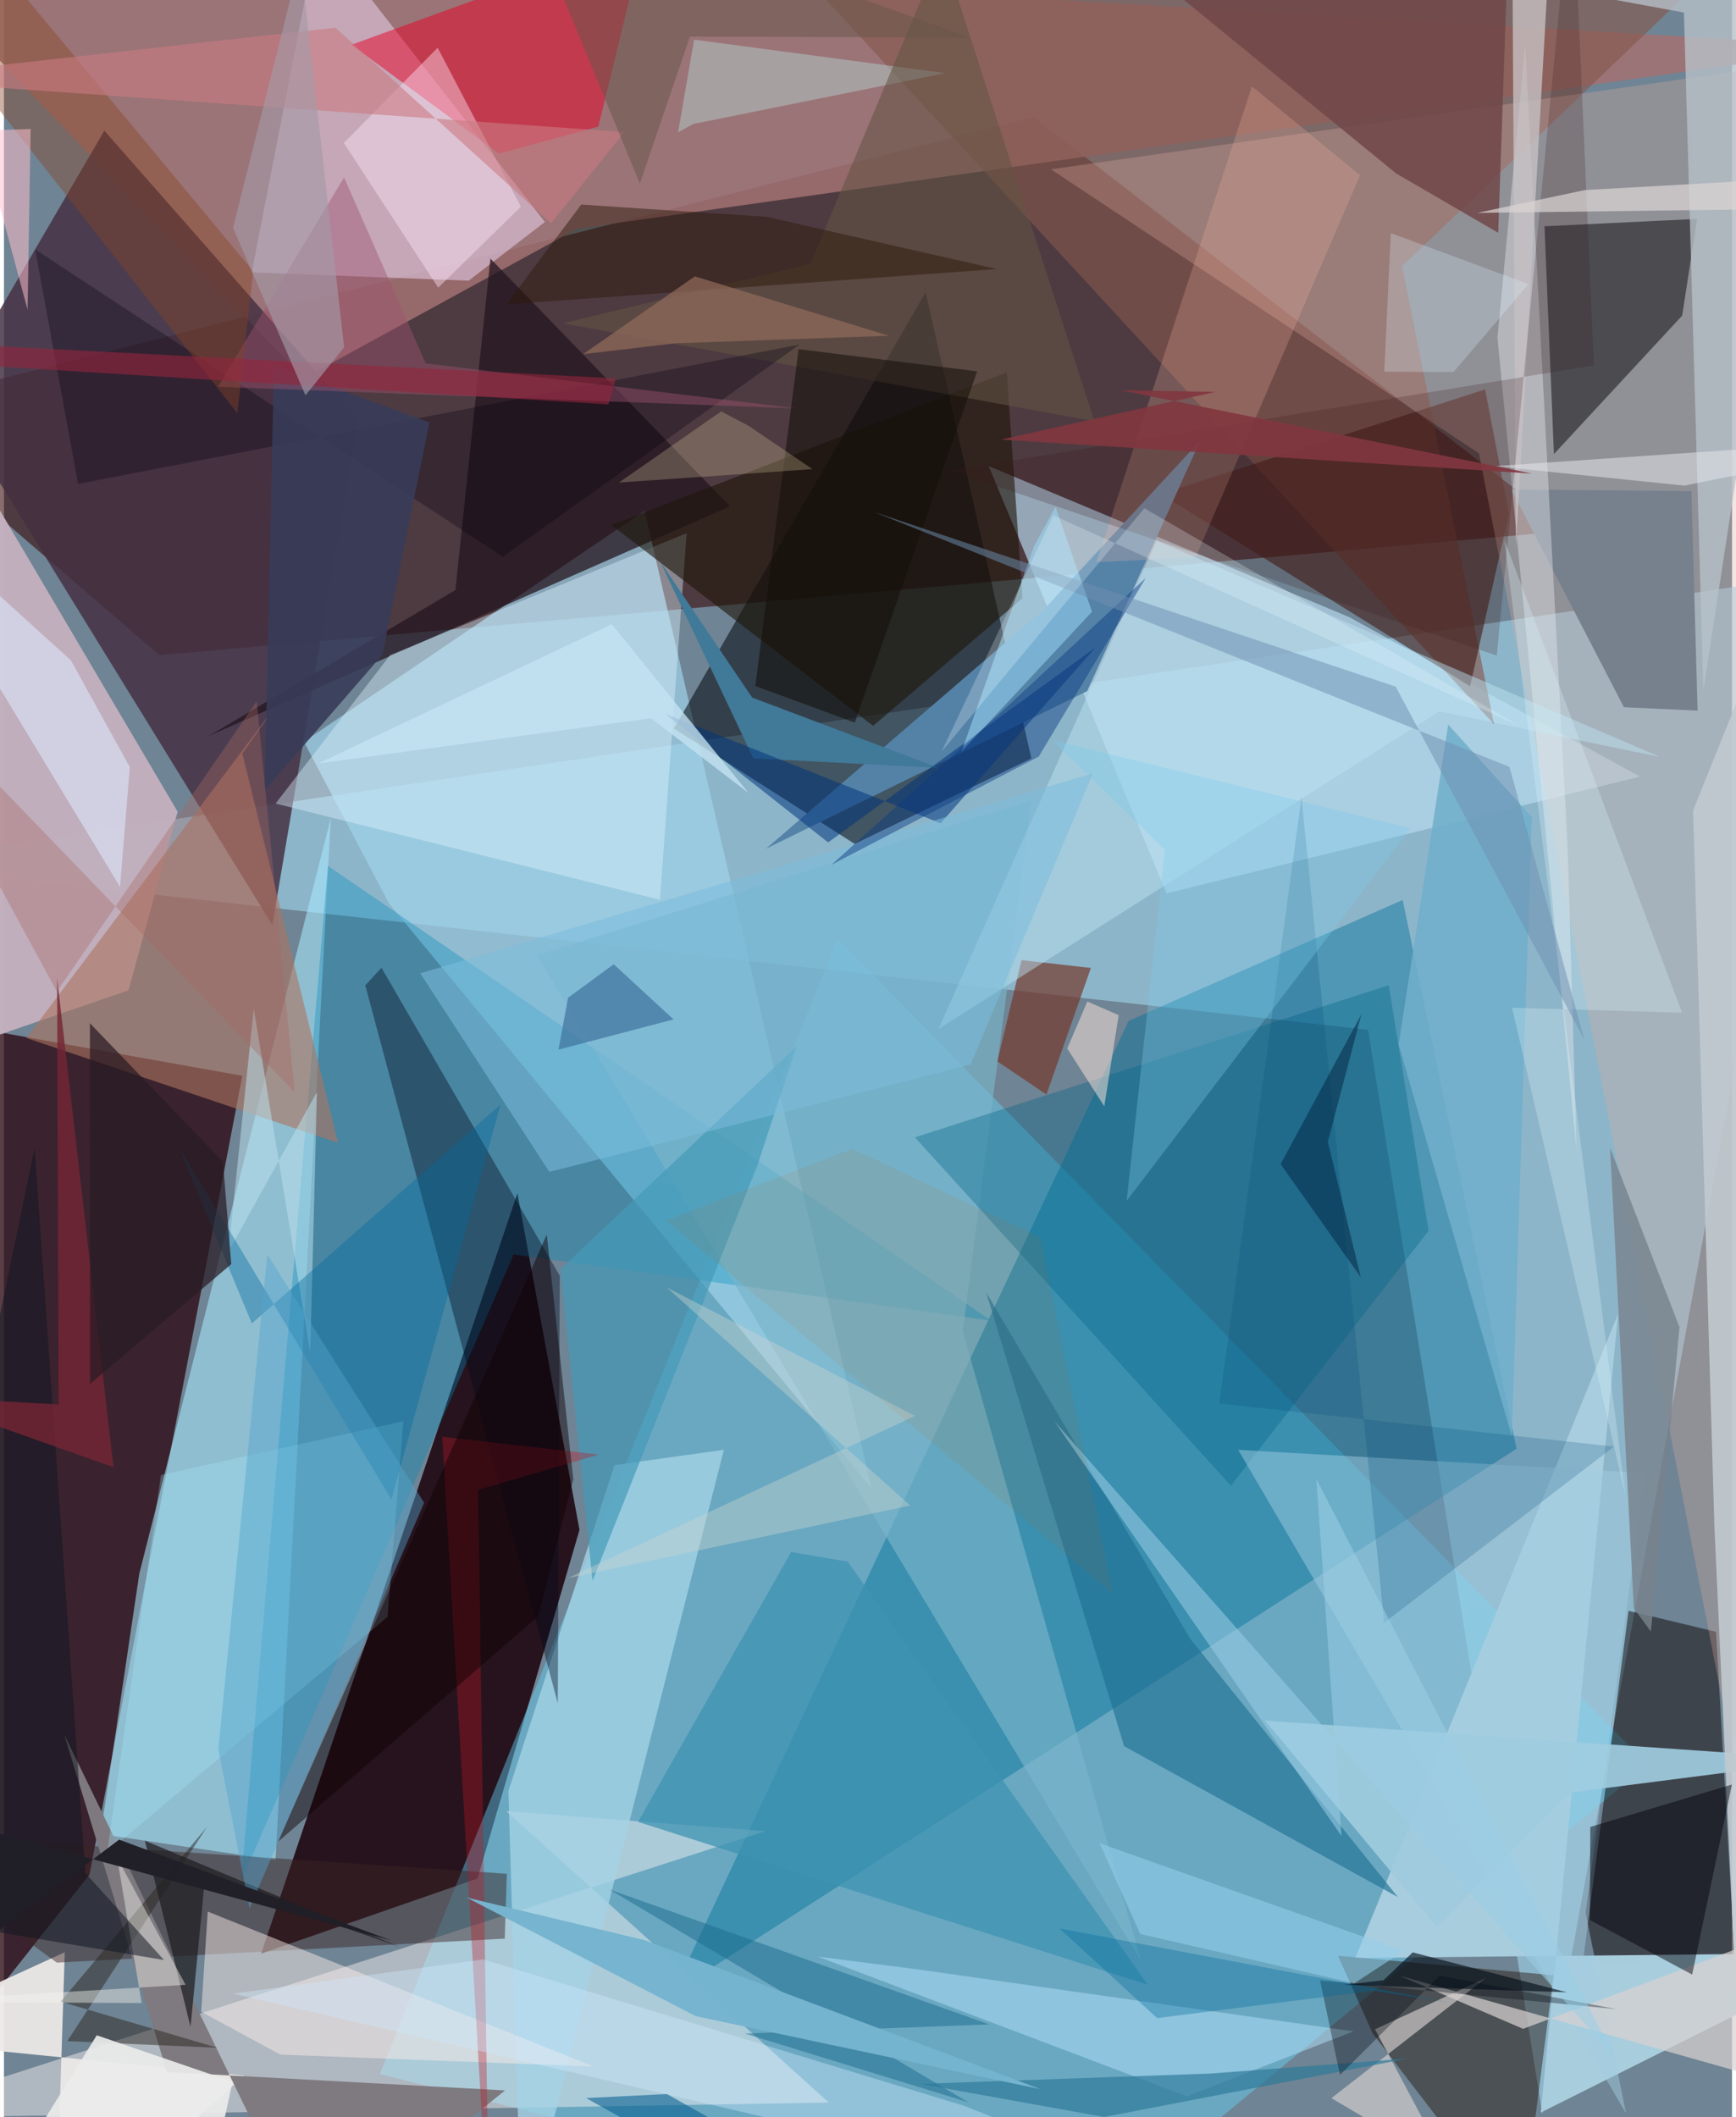 <svg xmlns="http://www.w3.org/2000/svg" width="228" height="278" viewBox="0 0 836 1024"><path fill="#6f8494" d="M0 0h836v1024H0z"/><path fill="#380a0a" fill-opacity=".592" d="M757.182 256.698L498.146 56.7-62 198.483 75.131 316.898z"/><path fill="#1d030c" fill-opacity=".871" d="M278.425 739.956L229.09 908.575 124.4 944.906l123.988-367.783z"/><path fill="#a4d9f0" fill-opacity=".576" d="M744.251 1022.486L659.92 498.07-62 417.724 881.017 277.3z"/><path fill="#2c0811" fill-opacity=".78" d="M-62 488.598v548.726L41.339 906.812l73.98-386.483z"/><path fill="#63daff" fill-opacity=".424" d="M181.867 1003.187L513.793 1086 795.18 853.62 403.292 453.946z"/><path fill="#a0d4ea" fill-opacity=".694" d="M309.91 247.062l-164.8 111.656 41.118 78.16 233.45 282.892z"/><path fill="#00040c" fill-opacity=".541" d="M445.881 141.346l51.147 225.506-85.49 41.299-87.428-55.799z"/><path fill="#01719a" fill-opacity=".439" d="M544.068 493.758l132.589-58.486 55.105 265.41L323.66 963.856z"/><path fill="#a27172" fill-opacity=".851" d="M-62-33.384l206.986 216.356 132.342-72.37L898 22.648z"/><path fill="#a7e9fe" fill-opacity=".569" d="M131.39 899.656l-84.628-12.57 18.739-126.102 92.6-365.26z"/><path fill="#fcf6f7" fill-opacity=".451" d="M243.102 876.018l125.344 9.648L-62 1024.526l461.06-7.578z"/><path fill="#b7d9ee" fill-opacity=".675" d="M650.777 298.464l-174.401-73.05 86.094 206.67 228.921-56.471z"/><path fill="#443042" fill-opacity=".839" d="M-27.069 192.87L48.568 63.198 171.21 202.75l-41.383 244.653z"/><path fill="#0b0001" fill-opacity=".486" d="M785.934 779.087l-22.406 172.34 73.64-6.273-8.91-155.908z"/><path fill="#a8cddd" fill-opacity=".992" d="M653.725 947.021L898 944.475l-154.515 77.28 37.364-386.149z"/><path fill="#c1afbd" fill-opacity=".984" d="M-21.558 213.63L84.02 392.563l-23.802 86.399-93.083 32.072z"/><path fill="#d9c0d6" fill-opacity=".667" d="M224.809 135.757l-104.922-4.026 32.128-164.994 109.667 140.627z"/><path fill="#85574d" fill-opacity=".624" d="M720.86 350.311l-44.498-221.576L876.042-62l-531.415 4.286z"/><path fill="#008dbd" fill-opacity=".345" d="M156.737 418.773l320.72 219.948-230.858-32.01-131.883 303.21z"/><path fill="#441b17" fill-opacity=".6" d="M709.275 331.954l-149.531-93.026 156.786-50.583 11.524 60.125z"/><path fill="#dcab9d" fill-opacity=".306" d="M713.579 219.284l123.374 632.36L898 25.997 506.54 81.904z"/><path fill="#0f1013" fill-opacity=".537" d="M745.27 109.443l4.565 110.167 62.036-66.954 7.23-46.79z"/><path fill="#5583a8" fill-opacity=".996" d="M503.294 294.563L368.676 410.471l155.393-76.23 54.663-121.128z"/><path fill="#231520" fill-opacity=".741" d="M218.391 285.404l16.957-160.322 115.877 119.82-252.15 111.049z"/><path fill="#ad7561" fill-opacity=".604" d="M10.824 502.032l120.644-160.523-16.144 22.954 46.32 188.318z"/><path fill="#1e0c02" fill-opacity=".427" d="M749.684 955.351l-15.662 121.82-71.856-93.62-16.77-37.6z"/><path fill="#def2ff" fill-opacity=".412" d="M186.838 316.851l-55.447 71.795 185.952 46.541 12.916-177.303z"/><path fill="#ebe8e6" fill-opacity=".941" d="M-62 986.057l91.423-41.83L24.85 1086l91.361-82.093z"/><path fill="#3b2424" fill-opacity=".475" d="M-62 885.845l305.284 20.427-1.009 31.375-216.664 11.607z"/><path fill="#e90126" fill-opacity=".498" d="M239.45 74.316l-71.354-52.658 141.652-51.506-22.198 91.063z"/><path fill="#a5d2e6" fill-opacity=".788" d="M244.064 866.179L250.48 1086l97.787-384.777-52.89 7.39z"/><path fill="#9fcbde" fill-opacity=".925" d="M693.142 931.872l-83.091-99.709 272.186 18.88-124.38 15.949z"/><path fill="#1f160b" fill-opacity=".608" d="M492.745 289.29l-72.263 61.777-126.578-97.093 191.23-73.867z"/><path fill="#79b4ca" fill-opacity=".655" d="M550.096 948.588l-86.25-304.7 33.28-256.965-239.207 75.125z"/><path fill="#207294" fill-opacity=".655" d="M475.154 625.025l98.592 167.393 100.57 125.121-132.41-72.976z"/><path fill="#00081d" fill-opacity=".392" d="M182.633 468.056l86.247 148.968-.945 206.785-93.144-347.232z"/><path fill="#faede8" fill-opacity=".486" d="M98.588 924.563l186.694 74.945-151.578-5.751-38.276-20.72z"/><path fill="#c1c9cf" fill-opacity=".918" d="M817.153 391.966l10.34 346.93 10.86 235.944 45.138-747.493z"/><path fill="#026388" fill-opacity=".353" d="M440.705 550.091l229.207-73.558 19.273 118.748-95.616 123.295z"/><path fill="#b7c1c8" fill-opacity=".788" d="M444.7-62L812.723 6.078l9.388 327.814 54.69-355.461z"/><path fill="#77808d" d="M729.207 236.794l54.47 105.26 35.664 1.648-3.012-106.156z"/><path fill="#7e7a7f" fill-opacity=".992" d="M29.182 838.973l49.662 163.204 163.597 8.883-93.345 74.94z"/><path fill="#704647" fill-opacity=".843" d="M673.483 83.885L495.063-62H728.95l-6.08 174.582z"/><path fill="#a2cee2" fill-opacity=".478" d="M784.705 1022.119L597.084 701.228l196.767 11.251-28.71 212.656z"/><path fill="#75392c" fill-opacity=".698" d="M504.325 529.383l-23.744-16.02 11.687-48.985 33.564 3.785z"/><path fill="#febca4" fill-opacity=".227" d="M528.489 271.9l47.974-2.283 79.585-184.892-52.333-42.933z"/><path fill="#3e92b2" fill-opacity=".737" d="M380.81 750.65l-74.066 130.535 246.617 78.771L408.15 755.291z"/><path fill="#d9d4d1" fill-opacity=".639" d="M663.272 981.48l53.717-24.815-74.818 58.127 56.67 33.483z"/><path fill="#e6e8ec" fill-opacity=".427" d="M760.792 556.431l-4.28-145.506L735.917 22.11l-13.396 141.25z"/><path fill="#bde3f3" fill-opacity=".467" d="M801.202 366.123l-106.784-22.037-242.356 153.652L557.645 261.54z"/><path fill="#fee8fb" fill-opacity=".42" d="M164.432 69.154l45.642 69.985 40.007-39.166-40.277-76.887z"/><path fill="#aedef6" fill-opacity=".533" d="M444.32 952.843l-50.63-6.52 178.528 67.578 80.654-31.404z"/><path fill="#77838d" fill-opacity=".812" d="M810.59 641.9l-33.595-86.724 11.48 222.655 8.262 11.258z"/><path fill="#a8efff" fill-opacity=".263" d="M185.546 782.047L49.948 895.908l26.007-182.484 117.277-26.022z"/><path fill="#1e6d90" fill-opacity=".518" d="M292.765 913.818l173.794 102.987-108.096-33.25 118.26-4.405z"/><path fill="#449bb9" fill-opacity=".694" d="M269.192 613.853l15.55 150.745 79.753-200.978 18.95-57.51z"/><path fill="#417998" d="M452.322 371.419l-90.347-34.028-44.418-65.6 44.975 94.996z"/><path fill="#d7d2d1" fill-opacity=".71" d="M734.918 981.285l-59.713-25.704 220.561 62.357L898 920.234z"/><path fill="#c1fdfa" fill-opacity=".325" d="M333.871 19.18l-7.732 44.804 7.4-4.046L455.42 35.37z"/><path fill="#01347b" fill-opacity=".529" d="M453.11 398.193l-133.286-52.947 78.878 62.2 129.329-94.27z"/><path fill="#00000a" fill-opacity=".475" d="M835.926 863.105l-68.502 20.511-.187 45.03 49.477 26.373z"/><path fill="#9cddf9" fill-opacity=".518" d="M498.335 264.13l-35.123 99.444 63.17-67.721-17.671-50.682z"/><path fill="#2f7b9a" fill-opacity=".694" d="M443.243 1007.896l88.959 16.012 147.082-28.294-95.52 7.278z"/><path fill="#635444" fill-opacity=".565" d="M270.448 156.374l119.705-28.786 63.654-152.06 73.732 228.274z"/><path fill="#2a251f" fill-opacity=".49" d="M27.453 968.131l75.93 22.324-72.748-3.233 67.673-103.725z"/><path fill="#71afcb" fill-opacity=".863" d="M674.699 505.196l54.768 189.475 9.623-299.445-40.41-44.789z"/><path fill="#c6c0c1" fill-opacity=".804" d="M891.362-12.668L729.502-62l1.919 326.766L747.03-12.99z"/><path fill="#040010" fill-opacity=".314" d="M241.281 269.302l143.576-102.654-349.008 67.419-20.784-113.465z"/><path fill="#bbe1ec" fill-opacity=".525" d="M120.848 487.962l-12.281 117.403 42.857-77.208-3.245 126.029z"/><path fill="#2c1909" fill-opacity=".478" d="M480.438 130.136l-111.544-25.27-89.632-5.93-36.16 48.28z"/><path fill="#383b58" fill-opacity=".898" d="M126.137 382.335l4.501-205.487 75.197 27.451-22.714 112.317z"/><path fill="#9d5371" fill-opacity=".439" d="M103.493 187.095l61.042-101.288 39.476 89.949 179.568 21.803z"/><path fill="#be1726" fill-opacity=".349" d="M287.852 703.518l-75.817-8.603L234.772 1086l-5.387-365.406z"/><path fill="#006a9c" fill-opacity=".384" d="M240.215 534.22L119.92 640.098l-36.1-86.808 103.617 172z"/><path fill="#201f23" fill-opacity=".733" d="M68.183 890.287l123.013 51.298-93.963-32.977-6.972 71.722z"/><path fill="#874223" fill-opacity=".408" d="M120.583 131.248L-39.974-62l29.91 105.26 122.962 156.59z"/><path fill="#004a7c" fill-opacity=".208" d="M587.949 678.813l190.905 20.861-111.15 85.207-39.99-399.276z"/><path fill="#3a191b" fill-opacity=".216" d="M758.781-62l-36.608 379.07-264.225-89.5 311.175-50.835z"/><path fill="#dce8fd" fill-opacity=".596" d="M56.159 428.962L-62 233.777l94.396 85.634 28.499 51.648z"/><path fill="#cdeafc" fill-opacity=".4" d="M464.14 1018.395l-232.311-70.7-120.885 16.554L634.856 1086z"/><path fill="#000b12" fill-opacity=".345" d="M646.319 1003.603l-9.613-45.754 143.302 13.888-85.44-16.204z"/><path fill="#7acdeb" fill-opacity=".329" d="M680.494 400.617l-173.415-42.712 54.537 53.1-18.47 169.777z"/><path fill="#9bcee5" fill-opacity=".545" d="M647.054 888.029L508.142 687.355l271.275 308.118L634.86 715.216z"/><path fill="#110005" fill-opacity=".467" d="M275.422 715.565l-17.057 66.3L132.576 890.8l130.016-293.694z"/><path fill="#dbd4d3" fill-opacity=".71" d="M898 84.439l-57.569 16.904-127.747 1.633 52.204-11.063z"/><path fill="#76b4cf" fill-opacity=".996" d="M334.647 975.135l-110.866-57.37 86.057 20.605 191.833 72.161z"/><path fill="#ffe7db" fill-opacity=".498" d="M524.093 484.406l15.19 6.575-6.984 44.11-17.915-27.984z"/><path fill="#7cbddb" fill-opacity=".537" d="M467.648 514.898l-203.79 51.906-62.439-96.037 325.375-96.776z"/><path fill="#150f09" fill-opacity=".561" d="M363.492 331.79l48.107 17.693 59.183-169.874-86.373-10.73z"/><path fill="#ca7b82" fill-opacity=".604" d="M264.64 107.985l35.46-44.112L-62 38.205 160.38 13.4z"/><path fill="#916b5b" fill-opacity=".71" d="M428.132 162.393l-103.467 3.656-44.527 5.26 54.076-37.644z"/><path fill="#f3f5ee" fill-opacity=".435" d="M87.868 959.986L54.696 898.4l11.935 70.389-117.417-.552z"/><path fill="#c9d4ce" fill-opacity=".412" d="M320.627 622.697l120.152 62.118-168.012 78.475 165.669-35.136z"/><path fill="#121722" fill-opacity=".529" d="M77.44 948.005L-62 924.56l76.827-369.215 24.547 350.577z"/><path fill="#c5e4f3" fill-opacity=".776" d="M151.958 369.302l142.084-67.399 66.111 81.594-47.132-36.109z"/><path fill="#93d0ed" fill-opacity=".549" d="M677.208 943.632l-23.929 15.598-103.582-23.846-19.666-43.888z"/><path fill="#ffbece" fill-opacity=".525" d="M-45.545-62L-62 64.853l74.919-2.455-1.501 87.382z"/><path fill="#ebeceb" fill-opacity=".918" d="M44.89 984.394l-56.214 90.557L93.333 1086l17.267-79.138z"/><path fill="#ddcaa0" fill-opacity=".278" d="M346.964 198.998l13.302 7 30.837 20.903-93.589 6.486z"/><path fill="#000a15" fill-opacity=".62" d="M648.16 959.98l107.893 3.618-74.531-19.29-14.148 13.466z"/><path fill="#e3e6ea" fill-opacity=".537" d="M898 217.785l-62.2-.18-114.664 7.859 91.806 9.407z"/><path fill="#0b3b81" fill-opacity=".459" d="M500.607 365.913L400.308 418.28l81.752-73.496 70.319-65.261z"/><path fill="#742534" fill-opacity=".808" d="M26.444 679.27l-69.78-3.763 96.338 34.131-27.288-236.553z"/><path fill="#d9f2f9" fill-opacity=".302" d="M811.793 489.783l-82.208-2.371 54.743 235.47-58.565-462.034z"/><path fill="#291b23" fill-opacity=".718" d="M105.93 561.783l-64.348-66.88.08 174.479 68.305-57.962z"/><path fill="#3b6d99" fill-opacity=".647" d="M294.98 466.37l-22.067 16.183-4.657 25.122 55.677-14.615z"/><path fill="#95253c" fill-opacity=".6" d="M292.384 195.608l-306.26-19.02 6.77-9.334 303.15 15.767z"/><path fill="#a59aa7" fill-opacity=".639" d="M110.832 110.225l32.51-129.679 21.222 187.432-18.689 23.242z"/><path fill="#d9f3ff" fill-opacity=".263" d="M701.26 179.94l-33.527-.135 3.189-67.092 66.609 24.712z"/><path fill="#6f90b0" fill-opacity=".51" d="M673.288 332.12l-251.872-84.304 306.91 123.109 36.274 132.08z"/><path fill="#51a4cc" fill-opacity=".435" d="M118.817 923.004l84.46-196.177-75.84-120.002-23.735 239.083z"/><path fill="#211f27" fill-opacity=".988" d="M-62 870.58l16.418 95.619 101.289-76.438 131.937 48.88z"/><path fill="#eefeff" fill-opacity=".243" d="M551.685 245.81l181.498 105.285L507.69 249.288l-54.035 114.168z"/><path fill="#025c8e" fill-opacity=".565" d="M320.677 1012.81L451.428 1086h-42.565l-127.23-71.242z"/><path fill="#67564b" fill-opacity=".514" d="M245.55-62l62.074 150.799 24.245-71.093 135.223.474z"/><path fill="#a66763" fill-opacity=".361" d="M-62 318.142l87.585 161.453 96.71-140.474 18.378 189.202z"/><path fill="#00213c" fill-opacity=".475" d="M656.699 490.563l-16.254 61.693 15.975 65.555-38.812-54.76z"/><path fill="#026b9d" fill-opacity=".349" d="M557.872 976.07l-47.245-43.362 188.02 35.66-36.329-5.48z"/><path fill="#cc5e07" fill-opacity=".086" d="M410.393 555.667l-90.133 34.627L536.296 770.54l-34.869-171.98z"/><path fill="#823740" fill-opacity=".902" d="M482.464 212.596l256.812 16.457L540.37 188.77l45.73.777z"/></svg>
